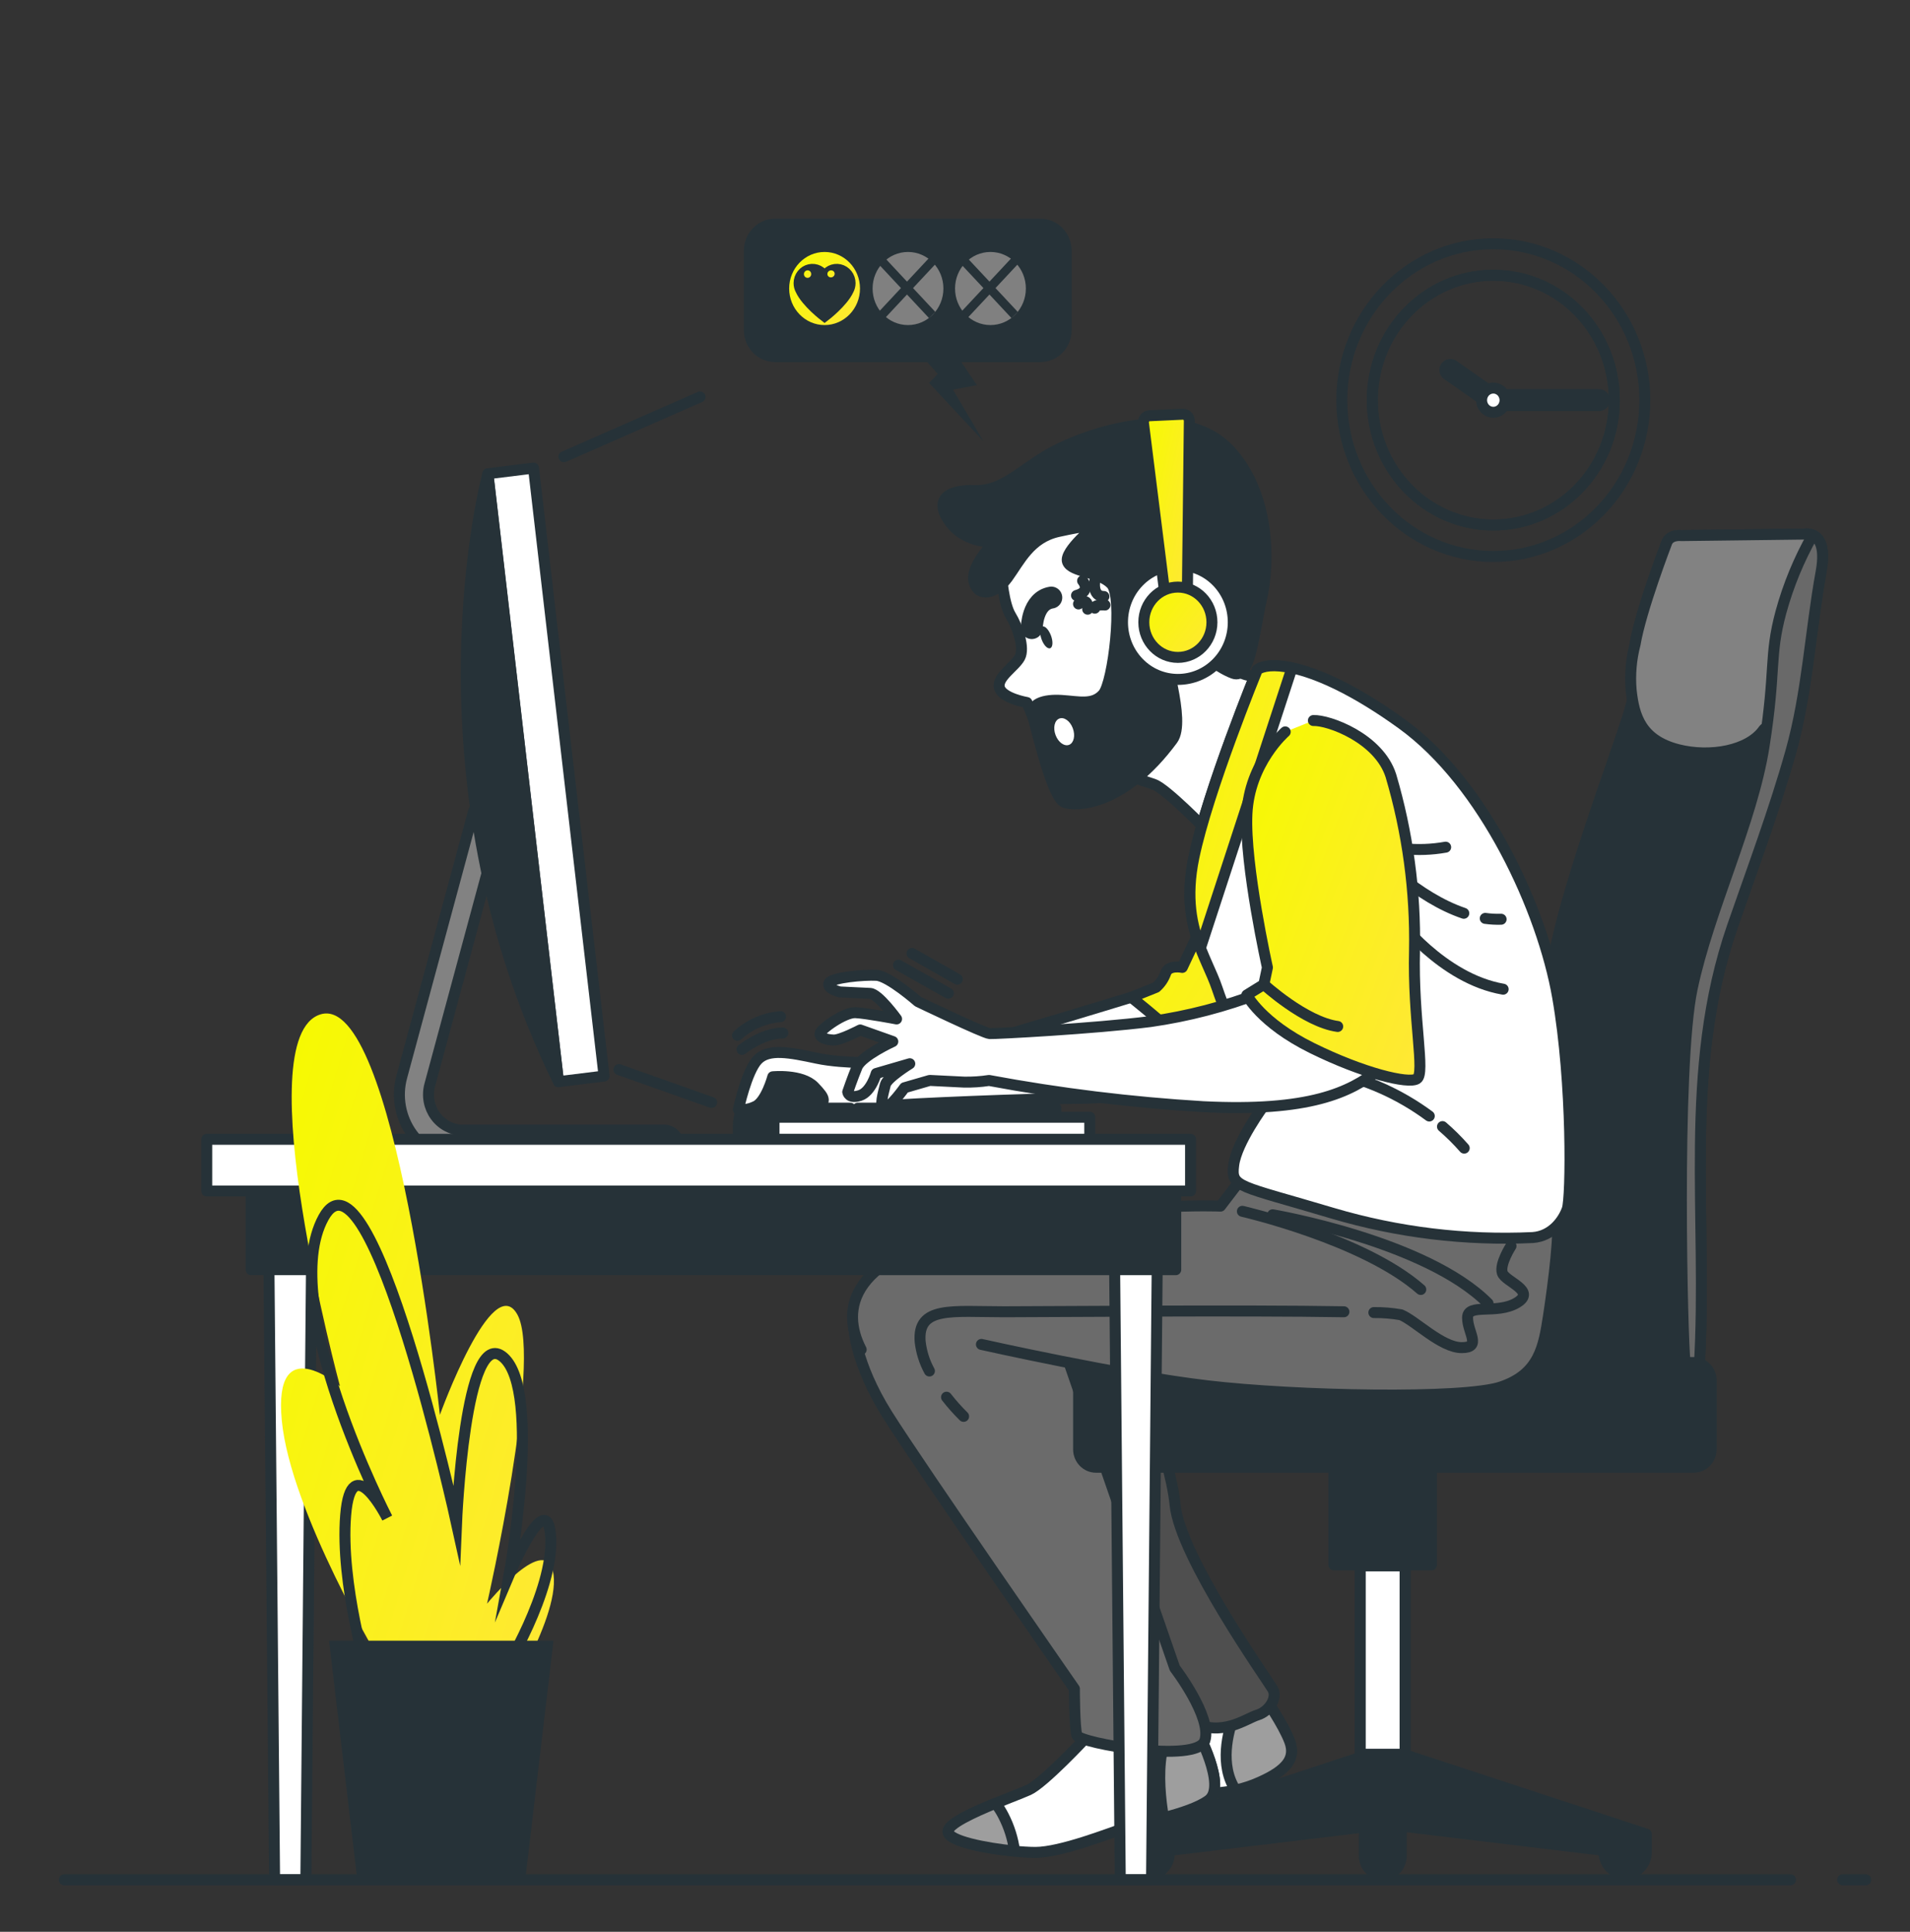 <svg xmlns="http://www.w3.org/2000/svg" width="174" height="176" viewBox="0 0 174 176" fill="none">
  <rect x="0" y="0" width="174" height="176" fill="#333333" stroke="none"/>
  <path d="M136.041 50.701C143.663 50.701 149.841 44.323 149.841 36.455C149.841 28.587 143.663 22.208 136.041 22.208C128.419 22.208 122.24 28.587 122.24 36.455C122.24 44.323 128.419 50.701 136.041 50.701Z" stroke="#263238" stroke-linecap="round" stroke-linejoin="round"/>
  <path d="M136.041 47.833C142.128 47.833 147.063 42.739 147.063 36.455C147.063 30.171 142.128 25.076 136.041 25.076C129.953 25.076 125.018 30.171 125.018 36.455C125.018 42.739 129.953 47.833 136.041 47.833Z" stroke="#263238" stroke-linecap="round" stroke-linejoin="round"/>
  <path d="M136.041 47.833C142.128 47.833 147.063 42.739 147.063 36.455C147.063 30.171 142.128 25.076 136.041 25.076C129.953 25.076 125.018 30.171 125.018 36.455C125.018 42.739 129.953 47.833 136.041 47.833Z" stroke="#263238" stroke-linecap="round" stroke-linejoin="round"/>
  <path d="M132.126 33.709L136.041 36.455H145.666" stroke="#263238" stroke-width="2" stroke-linecap="round" stroke-linejoin="round"/>
  <path d="M137.109 36.455C137.11 36.673 137.048 36.887 136.931 37.069C136.814 37.251 136.647 37.393 136.452 37.477C136.257 37.561 136.042 37.583 135.834 37.541C135.627 37.499 135.436 37.395 135.286 37.24C135.136 37.086 135.034 36.89 134.993 36.676C134.951 36.462 134.972 36.239 135.053 36.038C135.134 35.836 135.271 35.663 135.446 35.542C135.622 35.421 135.829 35.356 136.041 35.356C136.323 35.356 136.594 35.471 136.795 35.677C136.995 35.883 137.108 36.163 137.109 36.455Z" fill="white" stroke="#263238" stroke-linecap="round" stroke-linejoin="round"/>
  <path d="M115.2 154.647C115.2 154.647 116.913 157.098 117.487 158.659C118.061 160.22 117.202 161.278 114.772 162.36C112.342 163.443 110.775 163.284 108.634 163.586C106.493 163.888 105.495 165.743 102.353 166.36C99.21 166.977 96.642 166.515 96.784 165.437C96.927 164.358 100.924 163.12 102.78 160.808C104.636 158.495 108.064 154.483 108.064 154.483L115.2 154.647Z" fill="white" stroke="#263238" stroke-linecap="round" stroke-linejoin="round"/>
  <path d="M115.199 154.647L113.616 154.614L112.726 155.603C112.603 155.857 112.494 156.117 112.397 156.383C111.871 157.789 111.06 160.804 112.563 163.092C113.323 162.926 114.064 162.681 114.776 162.36C117.206 161.278 118.061 160.199 117.491 158.659C116.921 157.119 115.199 154.647 115.199 154.647Z" fill="#9E9E9E" stroke="#263238" stroke-linecap="round" stroke-linejoin="round"/>
  <path d="M102.756 123.02C102.756 123.02 106.587 132.356 107.05 137.103C107.514 141.851 115.48 153.086 115.94 153.879C116.399 154.671 115.635 155.921 114.562 156.248C113.49 156.575 111.341 158.291 108.582 156.882C105.824 155.472 103.833 149.76 97.698 141.691C91.564 133.622 86.047 126.656 86.355 122.861C86.664 119.065 90.8 118.906 94.481 119.38C98.161 119.854 102.756 123.02 102.756 123.02Z" fill="#4F4F4F" stroke="#263238" stroke-linecap="round" stroke-linejoin="round"/>
  <path d="M98.925 158.324C98.925 158.324 95.094 162.438 93.713 163.071C92.332 163.705 86.356 165.76 86.356 166.871C86.356 167.982 92.027 168.767 94.326 168.767C96.626 168.767 101.055 167.026 102.452 166.552C103.849 166.078 108.428 165.286 110.114 164.019C111.8 162.753 109.041 157.691 109.041 157.691L98.925 158.324Z" fill="white" stroke="#263238" stroke-linecap="round" stroke-linejoin="round"/>
  <path d="M92.426 168.644C92.275 167.519 91.931 166.431 91.413 165.429C91.208 165.025 90.964 164.643 90.685 164.289C88.627 165.135 86.371 166.172 86.371 166.855C86.355 167.721 89.814 168.391 92.426 168.644Z" fill="#9E9E9E" stroke="#263238" stroke-linecap="round" stroke-linejoin="round"/>
  <path d="M106.409 157.838C106.137 158.441 105.94 159.078 105.823 159.733C105.475 161.715 105.72 164.007 105.997 165.612C107.58 165.204 109.239 164.661 110.113 164.003C111.799 162.74 109.041 157.674 109.041 157.674L106.409 157.838Z" fill="#9E9E9E" stroke="#263238" stroke-linecap="round" stroke-linejoin="round"/>
  <path d="M77.767 120.83C77.767 120.83 77.866 124.156 80.834 128.875C83.802 133.594 97.876 153.858 97.876 153.858C97.876 153.858 97.876 157.396 98.106 158.103C98.335 158.81 109.073 160.702 109.761 158.577C110.45 156.453 107.019 151.971 107.019 151.971L96.728 122.248C96.728 122.248 93.531 115.642 88.959 114.935C84.388 114.228 77.767 117.766 77.767 120.83Z" fill="#6B6B6B" stroke="#263238" stroke-linecap="round" stroke-linejoin="round"/>
  <path d="M164.422 48.658L153.166 48.797C153.166 48.797 152.089 48.658 151.82 49.492C151.82 49.492 148.991 56.846 148.856 59.502C148.721 62.157 149.398 61.728 148.318 65.201C147.237 68.674 144.142 76.882 142.381 83.553C140.026 92.542 139.417 102.045 139.266 111.303C139.243 112.786 138.38 125.57 140.62 125.57C142.48 125.57 154.587 127.915 154.793 124.503C155.616 110.902 153.237 97.616 157.812 84.387C159.589 79.251 161.628 73.826 163.136 68.453C164.643 63.081 164.909 57.496 165.906 51.996C166.579 48.242 164.422 48.658 164.422 48.658Z" fill="#263238" stroke="#263238" stroke-linecap="round" stroke-linejoin="round"/>
  <path d="M164.422 48.658L153.166 48.797C153.166 48.797 152.089 48.658 151.82 49.492C151.82 49.492 149.469 55.62 148.955 58.701C148.599 60.053 148.477 61.46 148.595 62.856C148.848 65.27 149.517 67.428 152.857 68.294C155.754 69.037 159.34 68.424 160.682 66.451C162.071 65.381 161.81 63.456 162.66 61.589C164.006 58.668 164.544 53.941 165.625 51.163C165.741 50.876 165.873 50.597 166.021 50.325C165.858 48.385 164.422 48.658 164.422 48.658Z" fill="#828282" stroke="#263238" stroke-linecap="round" stroke-linejoin="round"/>
  <path d="M162.241 55.776C161.149 59.837 161.806 60.964 160.709 67.959C159.613 74.953 155.683 82.851 154.155 90.07C152.628 97.289 153.281 122.787 153.498 123.915C153.583 124.515 153.614 125.123 153.593 125.729C154.326 125.447 154.781 125.055 154.804 124.524C155.628 110.923 153.249 97.636 157.824 84.407C159.601 79.272 161.639 73.846 163.147 68.474C164.655 63.101 164.916 57.516 165.918 52.017C166.314 49.708 165.676 48.981 165.126 48.748V48.773C163.881 50.972 162.912 53.325 162.241 55.776Z" fill="#696969" stroke="#263238" stroke-linecap="round" stroke-linejoin="round"/>
  <path d="M128.121 159.913L127.999 159.815V142.57H130.401V131.669H121.52V142.57H123.93V160.113L102.689 167.1V168.836C102.689 169.362 102.891 169.866 103.251 170.237C103.611 170.609 104.099 170.818 104.608 170.818C105.117 170.818 105.606 170.609 105.966 170.237C106.326 169.866 106.528 169.362 106.528 168.836V168.587L124.29 166.454V169.081C124.29 169.542 124.467 169.983 124.783 170.309C125.098 170.635 125.526 170.818 125.972 170.818C126.418 170.818 126.846 170.635 127.162 170.309C127.477 169.983 127.654 169.542 127.654 169.081V166.368L146.133 168.587V168.836C146.156 169.347 146.368 169.828 146.726 170.182C147.084 170.535 147.56 170.732 148.055 170.732C148.55 170.732 149.026 170.535 149.383 170.182C149.741 169.828 149.954 169.347 149.976 168.836V167.1L128.121 159.913Z" fill="#263238" stroke="#263238" stroke-linecap="round" stroke-linejoin="round"/>
  <path d="M128.003 159.815V142.664H123.918V159.823H128.007L128.003 159.815Z" fill="white" stroke="#263238" stroke-linecap="round" stroke-linejoin="round"/>
  <path d="M154.298 124.136H99.844C98.969 124.136 98.26 124.867 98.26 125.77V132.041C98.26 132.944 98.969 133.675 99.844 133.675H154.298C155.172 133.675 155.881 132.944 155.881 132.041V125.77C155.881 124.867 155.172 124.136 154.298 124.136Z" fill="#263238" stroke="#263238" stroke-linecap="round" stroke-linejoin="round"/>
  <path d="M100.774 70.03C100.774 70.03 104.015 71.08 105.127 71.464C106.239 71.848 109.944 75.668 109.944 75.668C109.944 75.668 114.388 64.196 114.76 63.146C115.132 62.096 115.314 61.422 115.314 61.422C114.73 61.628 114.099 61.647 113.505 61.477C112.91 61.306 112.379 60.954 111.982 60.466C110.399 58.746 112.445 55.306 110.593 52.34C108.741 49.373 97.346 55.686 97.069 58.746C96.792 61.806 98.086 68.306 100.774 70.03Z" fill="white" stroke="#263238" stroke-linecap="round" stroke-linejoin="round"/>
  <path d="M91.236 52.438C91.236 52.438 91.422 55.016 92.067 56.07C92.712 57.124 93.365 59.032 92.902 59.894C92.439 60.756 90.772 61.712 91.05 62.668C91.327 63.624 93.551 64.004 93.551 64.004L94.105 65.344C94.105 65.344 95.866 64.294 97.441 64.772C99.016 65.25 101.886 64.674 102.535 62.954C103.184 61.234 103.275 54.922 102.721 50.62C102.167 46.318 100.311 44.307 96.978 45.153C93.646 45.999 91.05 50.056 91.236 52.438Z" fill="white" stroke="#263238" stroke-linecap="round" stroke-linejoin="round"/>
  <path d="M93.994 57.222C93.994 57.222 94.014 54.73 95.771 54.444" stroke="#263238" stroke-width="2" stroke-linecap="round" stroke-linejoin="round"/>
  <path d="M95.743 57.904C95.945 58.447 95.917 58.962 95.676 59.056C95.435 59.15 95.082 58.791 94.884 58.239C94.687 57.688 94.71 57.181 94.948 57.083C95.185 56.985 95.537 57.365 95.743 57.904Z" fill="#263238"/>
  <path d="M98.624 52.916C98.624 52.916 99.459 53.868 98.07 54.252" stroke="#263238" stroke-linecap="round" stroke-linejoin="round"/>
  <path d="M99.737 52.916C99.737 52.916 99.459 54.346 100.568 54.346" stroke="#263238" stroke-linecap="round" stroke-linejoin="round"/>
  <path d="M98.252 55.024C98.252 55.024 99.178 54.26 99.087 55.502" stroke="#263238" stroke-linecap="round" stroke-linejoin="round"/>
  <path d="M100.662 55.122C100.662 55.122 99.736 55.024 99.736 55.408" stroke="#263238" stroke-linecap="round" stroke-linejoin="round"/>
  <path d="M102.183 38.968C100.227 39.365 98.324 40.003 96.515 40.867C93.349 42.383 91.603 44.785 88.825 44.691C86.047 44.597 85.121 45.741 86.605 47.654C88.089 49.566 90.586 49.378 90.586 49.378C90.586 49.378 88.362 51.576 88.734 53.01C89.106 54.444 90.677 54.158 91.79 52.626C92.902 51.093 93.828 48.993 96.42 48.422C99.012 47.85 99.847 47.846 99.847 47.846C99.847 47.846 96.883 50.236 97.255 51.192C97.627 52.148 100.125 52.054 101.237 53.202C102.349 54.35 101.423 62.19 100.497 63.24C99.57 64.29 98.272 63.91 96.697 63.812C95.122 63.714 93.737 64.102 94.105 65.344C94.473 66.586 95.87 72.719 96.982 73.107C98.094 73.495 102.384 73.393 106.817 67.387C108.064 65.695 105.867 59.42 105.867 58.08C105.867 56.74 105.756 55.338 106.069 54.035C106.255 53.271 106.908 52.519 107.719 52.511C108.84 52.511 109.184 53.614 109.39 54.554C109.853 56.658 108.369 58.476 108.646 58.762C108.923 59.048 110.779 60.772 112.35 61.344C113.921 61.916 114.206 57.712 114.946 54.46C115.686 51.208 115.686 44.9 111.982 40.978C109.599 38.441 105.76 38.248 102.183 38.968Z" fill="#263238" stroke="#263238" stroke-linecap="round" stroke-linejoin="round"/>
  <path d="M97.73 66.345C97.98 67.007 97.829 67.685 97.398 67.857C96.966 68.028 96.412 67.636 96.163 66.974C95.913 66.312 96.064 65.638 96.499 65.467C96.935 65.295 97.485 65.687 97.73 66.345Z" fill="white"/>
  <path d="M110.873 60.374C112.844 58.34 112.844 55.042 110.873 53.007C108.903 50.973 105.707 50.973 103.737 53.007C101.766 55.042 101.766 58.34 103.737 60.374C105.707 62.408 108.903 62.408 110.873 60.374Z" fill="white" stroke="#263238" stroke-linecap="round" stroke-linejoin="round"/>
  <path d="M106.148 54.35L104.169 38.547C104.159 38.465 104.165 38.381 104.187 38.302C104.21 38.222 104.248 38.149 104.3 38.086C104.352 38.023 104.416 37.971 104.488 37.935C104.56 37.899 104.639 37.879 104.719 37.877L107.743 37.738C107.821 37.735 107.9 37.748 107.973 37.778C108.046 37.807 108.113 37.851 108.17 37.907C108.226 37.964 108.271 38.031 108.302 38.106C108.333 38.181 108.348 38.261 108.348 38.342L108.166 54.252L106.148 54.35Z" fill="url(#paint0_linear_471_1950)" stroke="#263238" stroke-linecap="round" stroke-linejoin="round"/>
  <path d="M107.304 59.894C109.018 59.894 110.407 58.46 110.407 56.691C110.407 54.922 109.018 53.488 107.304 53.488C105.59 53.488 104.201 54.922 104.201 56.691C104.201 58.46 105.59 59.894 107.304 59.894Z" fill="url(#paint1_linear_471_1950)" stroke="#263238" stroke-linecap="round" stroke-linejoin="round"/>
  <path d="M70.695 98.985H74.007C74.917 98.985 75.79 99.358 76.434 100.022C77.077 100.687 77.439 101.587 77.439 102.527V103.655H67.267V102.527C67.267 101.588 67.628 100.688 68.271 100.024C68.913 99.359 69.785 98.986 70.695 98.985Z" fill="#263238" stroke="#263238" stroke-linecap="round" stroke-linejoin="round"/>
  <path d="M103.053 90.859C103.053 90.859 83.589 96.823 82.208 96.823C80.826 96.823 76.932 96.95 74.423 96.415C71.914 95.88 70.026 95.508 69.02 96.546C68.015 97.583 67.263 101.085 67.263 101.085C67.779 101.14 68.301 101.05 68.771 100.823C69.776 100.435 70.402 98.102 70.402 98.102C70.402 98.102 73.042 97.841 74.169 99.009C75.297 100.178 75.175 100.304 74.423 101.085C73.671 101.865 71.407 101.992 70.904 102.899C70.402 103.806 72.159 103.548 72.915 103.418C73.671 103.287 75.685 103.156 76.932 102.511C78.352 101.801 79.822 101.201 81.329 100.717C81.954 100.59 94.263 100.072 98.157 100.072C102.052 100.072 107.074 99.034 109.583 98.257C111.005 97.846 112.33 97.14 113.478 96.182C113.478 96.182 104.688 90.859 103.053 90.859Z" fill="white" stroke="#263238" stroke-linecap="round" stroke-linejoin="round"/>
  <path d="M67.596 95.61C67.596 95.61 69.456 94.115 71.316 94.115" stroke="#263238" stroke-linecap="round" stroke-linejoin="round"/>
  <path d="M67.184 94.331C68.276 93.334 69.656 92.734 71.11 92.624" stroke="#263238" stroke-linecap="round" stroke-linejoin="round"/>
  <path d="M112.599 77.764L107.704 88.138C107.704 88.138 106.449 87.876 106.196 88.656C106.015 89.159 105.713 89.605 105.317 89.951L103.057 90.859C103.057 90.859 105.194 92.542 107.957 95.005C110.719 97.469 112.726 97.865 112.726 97.865C112.726 97.865 117.752 93.069 118.504 87.753C119.256 82.438 114.732 75.431 112.599 77.764Z" fill="url(#paint2_linear_471_1950)" stroke="#263238" stroke-linecap="round" stroke-linejoin="round"/>
  <path d="M78.452 122.955C76.623 119.417 77.082 114.228 89.878 111.867C102.673 109.505 111.186 109.885 111.186 109.885L113.486 106.878C113.486 106.878 141.297 110.216 141.752 110.923C142.207 111.63 141.503 117.051 141.067 119.887C140.632 122.722 140.216 125.161 136.789 126.342C133.362 127.523 117.986 127.2 109.987 126.256C101.988 125.312 89.407 122.485 89.407 122.485" fill="#6B6B6B"/>
  <path d="M78.452 122.955C76.623 119.417 77.082 114.228 89.878 111.867C102.673 109.505 111.186 109.885 111.186 109.885L113.486 106.878C113.486 106.878 141.297 110.216 141.752 110.923C142.207 111.63 141.503 117.051 141.067 119.887C140.632 122.722 140.216 125.161 136.789 126.342C133.362 127.523 117.986 127.2 109.987 126.256C101.988 125.312 89.407 122.485 89.407 122.485" stroke="#263238" stroke-linecap="round" stroke-linejoin="round"/>
  <path d="M86.229 127.294C86.71 127.911 87.229 128.495 87.784 129.042" stroke="#263238" stroke-linecap="round" stroke-linejoin="round"/>
  <path d="M122.43 119.511C113.296 119.351 95.082 119.511 91.477 119.511C86.727 119.511 83.561 118.967 83.826 122.236C83.931 123.176 84.218 124.084 84.669 124.908" stroke="#263238" stroke-linecap="round" stroke-linejoin="round"/>
  <path d="M137.652 113.517C137.652 113.517 136.595 115.151 136.86 115.969C137.125 116.786 140.026 117.603 138.178 118.694C136.33 119.785 133.694 118.694 133.694 120.054C133.694 121.415 135.012 122.779 133.164 122.779C131.315 122.779 128.945 120.328 127.623 119.785C126.808 119.643 125.983 119.576 125.157 119.584" stroke="#263238" stroke-linecap="round" stroke-linejoin="round"/>
  <path d="M113.181 110.359C113.181 110.359 124.219 112.892 129.432 117.48" stroke="#263238" stroke-linecap="round" stroke-linejoin="round"/>
  <path d="M115.939 110.674C115.939 110.674 129.89 113.047 135.562 118.747" stroke="#263238" stroke-linecap="round" stroke-linejoin="round"/>
  <path d="M114.535 61.03C114.535 61.03 110.011 72.061 108.756 78.144C107.502 84.228 109.888 87.088 110.89 90.07C111.891 93.052 115.16 100.693 115.16 100.693C115.16 100.693 112.651 104.063 112.39 106.139C112.128 108.214 112.766 107.953 121.433 110.543C127.346 112.291 133.494 113.036 139.639 112.749C141.396 112.618 142.409 111.192 142.777 110.155C143.145 109.117 143.28 98.748 141.899 90.838C140.517 82.928 135.242 71.395 127.706 65.949C120.17 60.503 115.663 60.123 114.535 61.03Z" fill="white" stroke="#263238" stroke-linecap="round" stroke-linejoin="round"/>
  <path d="M114.534 61.03C114.534 61.03 110.011 72.061 108.756 78.144C108 81.821 108.57 84.313 109.358 86.373L117.697 60.85C116.07 60.503 115.005 60.654 114.534 61.03Z" fill="url(#paint3_linear_471_1950)" stroke="#263238" stroke-linecap="round" stroke-linejoin="round"/>
  <path d="M135.305 83.672C135.784 83.739 136.267 83.765 136.75 83.75" stroke="#263238" stroke-linecap="round" stroke-linejoin="round"/>
  <path d="M125.513 77.956C125.513 77.956 129.075 81.76 133.35 83.206" stroke="#263238" stroke-linecap="round" stroke-linejoin="round"/>
  <path d="M127.208 83.558C127.208 83.558 131.324 89.155 136.936 90.123" stroke="#263238" stroke-linecap="round" stroke-linejoin="round"/>
  <path d="M124.215 76.412C126.595 77.368 129.183 77.635 131.699 77.184" stroke="#263238" stroke-linecap="round" stroke-linejoin="round"/>
  <path d="M131.41 102.641C132.113 103.247 132.775 103.902 133.389 104.602" stroke="#263238" stroke-linecap="round" stroke-linejoin="round"/>
  <path d="M121.223 97.653C124.46 98.323 127.522 99.695 130.207 101.677" stroke="#263238" stroke-linecap="round" stroke-linejoin="round"/>
  <path d="M114.851 90.454C111.603 91.705 108.232 92.584 104.798 93.073C99.614 93.727 90.665 94.192 90.154 94.168C89.644 94.143 83.624 91.251 83.624 91.251C83.624 91.251 80.969 88.914 79.841 88.857C78.713 88.799 75.808 89.049 75.531 89.555C75.254 90.062 76.5 90.372 76.5 90.372L79.271 90.507C80.023 90.544 81.677 92.832 81.677 92.832C81.677 92.832 78.938 92.309 77.933 92.26C76.928 92.211 74.719 93.788 74.7 94.176C74.68 94.564 75.305 94.724 75.93 94.756C76.556 94.789 78.364 93.837 78.364 93.837L81.333 94.891C81.333 94.891 78.507 96.182 78.083 97.199C77.66 98.217 77.228 99.491 77.228 99.491C77.228 99.491 77.323 100.145 78.345 99.806C79.366 99.467 79.821 97.804 79.821 97.804L82.88 96.913C82.88 96.913 80.806 98.188 80.652 98.829C80.498 99.471 80.054 100.929 80.557 100.954C81.06 100.978 82.401 99.099 82.401 99.099L84.697 98.433L87.831 98.588C88.591 98.603 89.351 98.552 90.103 98.437C96.55 99.638 103.062 100.436 109.603 100.827C119.264 101.305 122.992 99.54 125.6 97.465C128.208 95.389 122.533 90.434 120.4 90.327C118.266 90.221 114.851 90.454 114.851 90.454Z" fill="white" stroke="#263238" stroke-linecap="round" stroke-linejoin="round"/>
  <path d="M117.083 66.68C117.083 66.68 113.806 69.507 113.593 74.169C113.379 78.831 115.461 88.146 115.461 88.146L115.136 89.69L113.585 90.65C113.585 90.65 114.851 93.179 119.521 95.483C124.192 97.788 128.284 98.772 129.075 98.29C129.867 97.808 128.699 92.824 128.862 86.601C128.962 81.206 128.235 75.829 126.709 70.668C125.608 67.24 121.033 65.585 119.648 65.646" fill="url(#paint4_linear_471_1950)"/>
  <path d="M117.083 66.68C117.083 66.68 113.806 69.507 113.593 74.169C113.379 78.831 115.461 88.146 115.461 88.146L115.136 89.69L113.585 90.65C113.585 90.65 114.851 93.179 119.521 95.483C124.192 97.788 128.284 98.772 129.075 98.29C129.867 97.808 128.699 92.824 128.862 86.601C128.962 81.206 128.235 75.829 126.709 70.668C125.608 67.24 121.033 65.585 119.648 65.646" stroke="#263238" stroke-linecap="round" stroke-linejoin="round"/>
  <path d="M115.136 89.686C115.136 89.686 118.876 93.114 121.864 93.518" stroke="#263238" stroke-linecap="round" stroke-linejoin="round"/>
  <path d="M81.848 87.933L86.391 90.491" stroke="#263238" stroke-linecap="round" stroke-linejoin="round"/>
  <path d="M83.086 86.867L87.214 89.212" stroke="#263238" stroke-linecap="round" stroke-linejoin="round"/>
  <path d="M70.604 32.488H94.789C96.079 32.488 97.124 31.409 97.124 30.077V22.838C97.124 21.506 96.079 20.427 94.789 20.427L70.604 20.427C69.314 20.427 68.269 21.506 68.269 22.838V30.077C68.269 31.409 69.314 32.488 70.604 32.488Z" fill="#263238" stroke="#263238" stroke-miterlimit="10"/>
  <path d="M75.119 29.616C76.9 29.616 78.345 28.125 78.345 26.286C78.345 24.447 76.9 22.956 75.119 22.956C73.338 22.956 71.893 24.447 71.893 26.286C71.893 28.125 73.338 29.616 75.119 29.616Z" fill="url(#paint5_linear_471_1950)"/>
  <path d="M77.442 25.791C77.441 25.506 77.346 25.229 77.172 25.007C76.998 24.784 76.755 24.63 76.485 24.568C76.215 24.507 75.932 24.543 75.684 24.669C75.436 24.796 75.237 25.006 75.119 25.264C75.002 25.006 74.803 24.796 74.555 24.669C74.306 24.543 74.024 24.507 73.753 24.568C73.483 24.63 73.241 24.784 73.067 25.007C72.893 25.229 72.797 25.506 72.796 25.791C72.794 26.009 72.849 26.224 72.954 26.412C73.477 27.548 75.119 28.798 75.119 28.798C75.119 28.798 76.762 27.548 77.284 26.412C77.387 26.223 77.442 26.009 77.442 25.791Z" fill="#263238" stroke="#263238" stroke-miterlimit="10"/>
  <path d="M73.885 24.868C73.905 24.934 73.906 25.004 73.887 25.07C73.868 25.136 73.83 25.195 73.778 25.238C73.727 25.282 73.663 25.308 73.597 25.314C73.53 25.32 73.464 25.306 73.406 25.272C73.347 25.238 73.3 25.187 73.27 25.126C73.241 25.064 73.23 24.995 73.239 24.926C73.248 24.858 73.276 24.794 73.321 24.743C73.365 24.692 73.424 24.656 73.489 24.639C73.529 24.628 73.572 24.624 73.614 24.629C73.655 24.634 73.696 24.648 73.733 24.669C73.769 24.69 73.802 24.719 73.828 24.753C73.854 24.787 73.873 24.826 73.885 24.868Z" fill="url(#paint6_linear_471_1950)"/>
  <path d="M75.778 25.262C75.956 25.217 76.069 25.042 76.029 24.871C75.989 24.7 75.812 24.597 75.633 24.642C75.455 24.686 75.342 24.861 75.382 25.032C75.422 25.203 75.599 25.306 75.778 25.262Z" fill="url(#paint7_linear_471_1950)"/>
  <path d="M90.23 29.616C92.011 29.616 93.455 28.125 93.455 26.286C93.455 24.447 92.011 22.956 90.23 22.956C88.448 22.956 87.004 24.447 87.004 26.286C87.004 28.125 88.448 29.616 90.23 29.616Z" fill="#808080"/>
  <path d="M92.719 24.071L92.15 23.503L90.139 25.657L88.124 23.503L87.555 24.071L89.589 26.245L87.555 28.419L88.124 28.986L90.139 26.833L92.15 28.986L92.719 28.419L90.689 26.245L92.719 24.071Z" fill="#263238"/>
  <path d="M82.718 29.616C84.5 29.616 85.944 28.125 85.944 26.286C85.944 24.447 84.5 22.956 82.718 22.956C80.937 22.956 79.493 24.447 79.493 26.286C79.493 28.125 80.937 29.616 82.718 29.616Z" fill="#808080"/>
  <path d="M85.207 24.071L84.638 23.503L82.627 25.657L80.617 23.503L80.047 24.071L82.077 26.245L80.047 28.419L80.617 28.986L82.627 26.833L84.638 28.986L85.207 28.419L83.177 26.245L85.207 24.071Z" fill="#263238"/>
  <path d="M87.21 32.435L88.991 35.09L86.814 35.499L89.585 40.197L84.638 34.886L85.429 34.069L83.252 31.617" fill="#263238"/>
  <path d="M42.171 105.697H60.499C60.851 105.697 61.188 105.553 61.437 105.296C61.686 105.04 61.825 104.692 61.825 104.329C61.825 103.966 61.686 103.618 61.437 103.361C61.188 103.104 60.851 102.96 60.499 102.96H42.171C41.688 102.96 41.21 102.845 40.777 102.623C40.344 102.401 39.966 102.078 39.674 101.681C39.381 101.283 39.182 100.821 39.091 100.331C39.001 99.84 39.021 99.335 39.151 98.854L45.654 74.802C45.707 74.627 45.726 74.443 45.709 74.26C45.692 74.078 45.639 73.9 45.555 73.739C45.47 73.578 45.355 73.436 45.216 73.321C45.077 73.207 44.917 73.123 44.746 73.073C44.574 73.024 44.395 73.011 44.219 73.034C44.043 73.058 43.873 73.118 43.719 73.21C43.566 73.303 43.432 73.427 43.326 73.574C43.22 73.721 43.143 73.888 43.101 74.067L36.599 98.119C36.358 99.006 36.319 99.939 36.486 100.844C36.653 101.75 37.021 102.603 37.561 103.337C38.101 104.071 38.798 104.666 39.598 105.076C40.398 105.485 41.278 105.698 42.171 105.697Z" fill="#828282" stroke="#263238" stroke-linecap="round" stroke-linejoin="round"/>
  <path d="M50.881 98.549L55.031 98.036L48.604 42.647L44.454 43.16L50.881 98.549Z" fill="white" stroke="#263238" stroke-linecap="round" stroke-linejoin="round"/>
  <path d="M51.373 41.611L63.772 36.165" stroke="#263238" stroke-linecap="round" stroke-linejoin="round"/>
  <path d="M56.384 97.448L64.829 100.443" stroke="#263238" stroke-linecap="round" stroke-linejoin="round"/>
  <path d="M44.443 43.167C44.443 43.167 37.073 70.32 50.878 98.556L44.443 43.167Z" fill="#263238" stroke="#263238" stroke-linecap="round" stroke-linejoin="round"/>
  <path d="M74.332 100.962H71.902V102.037H74.332V100.962Z" fill="white" stroke="#263238" stroke-linecap="round" stroke-linejoin="round"/>
  <path d="M77.458 100.962H75.028V102.037H77.458V100.962Z" fill="white" stroke="#263238" stroke-linecap="round" stroke-linejoin="round"/>
  <path d="M80.581 100.962H78.151V102.037H80.581V100.962Z" fill="white" stroke="#263238" stroke-linecap="round" stroke-linejoin="round"/>
  <path d="M83.704 100.962H81.274V102.037H83.704V100.962Z" fill="white" stroke="#263238" stroke-linecap="round" stroke-linejoin="round"/>
  <path d="M86.826 100.962H84.396V102.037H86.826V100.962Z" fill="white" stroke="#263238" stroke-linecap="round" stroke-linejoin="round"/>
  <path d="M89.953 100.962H87.523V102.037H89.953V100.962Z" fill="white" stroke="#263238" stroke-linecap="round" stroke-linejoin="round"/>
  <path d="M93.076 100.962H90.645V102.037H93.076V100.962Z" fill="white" stroke="#263238" stroke-linecap="round" stroke-linejoin="round"/>
  <path d="M96.198 100.962H93.768V102.037H96.198V100.962Z" fill="white" stroke="#263238" stroke-linecap="round" stroke-linejoin="round"/>
  <path d="M99.278 101.787H70.513V103.826H99.278V101.787Z" fill="white" stroke="#263238" stroke-linecap="round" stroke-linejoin="round"/>
  <path d="M27.864 171.263H25.014L24.46 111.066H28.418L27.864 171.263Z" fill="white" stroke="#263238" stroke-linecap="round" stroke-linejoin="round"/>
  <path d="M104.905 171.263H102.056L101.502 111.066H105.46L104.905 171.263Z" fill="white" stroke="#263238" stroke-linecap="round" stroke-linejoin="round"/>
  <path d="M107.11 105.562H22.877V115.678H107.11V105.562Z" fill="#263238" stroke="#263238" stroke-linecap="round" stroke-linejoin="round"/>
  <path d="M106.967 108.149H22.964V111.131H106.967V108.149Z" fill="#263238"/>
  <path d="M108.459 103.798H18.832V108.508H108.459V103.798Z" fill="white" stroke="#263238" stroke-linecap="round" stroke-linejoin="round"/>
  <path d="M34.774 151.566C34.774 151.566 26.463 137.753 25.671 129.414C24.88 121.075 30.971 126.289 30.971 126.289C30.971 126.289 22.386 94.499 29.201 92.415C36.017 90.331 40.073 128.908 40.073 128.908C40.073 128.908 44.87 115.617 47.142 119.784C49.414 123.952 44.371 146.104 44.371 146.104C44.371 146.104 49.912 139.33 50.431 143.497C50.949 147.665 45.131 156.526 45.131 156.526" fill="url(#paint8_linear_471_1950)"/>
  <path d="M50.423 149.479H29.977L32.53 171.108H47.866L50.423 149.479Z" fill="#263238"/>
  <path d="M45.88 152.347C45.88 152.347 50.423 145.05 50.17 140.09C49.916 135.13 46.382 143.477 46.382 143.477C46.382 143.477 49.414 126.799 45.88 123.674C42.345 120.548 41.589 138.791 41.589 138.791C41.589 138.791 33.761 103.099 29.471 110.931C25.181 118.763 35.277 138.304 35.277 138.304C35.277 138.304 31.996 131.788 31.489 138.043C30.983 144.298 33.512 152.604 33.512 152.604" stroke="#263238" stroke-miterlimit="10"/>
  <path d="M167.861 171.263H169.971" stroke="#263238" stroke-linecap="round" stroke-linejoin="round"/>
  <path d="M5.859 171.263H163.112" stroke="#263238" stroke-linecap="round" stroke-linejoin="round"/>
  <defs>
    <linearGradient id="paint0_linear_471_1950" x1="104.164" y1="38.389" x2="111.027" y2="39.731" gradientUnits="userSpaceOnUse">
      <stop stop-color="#F6FA00"/>
      <stop offset="1" stop-color="#FFE835"/>
    </linearGradient>
    <linearGradient id="paint1_linear_471_1950" x1="104.201" y1="53.739" x2="110.951" y2="58.815" gradientUnits="userSpaceOnUse">
      <stop stop-color="#F6FA00"/>
      <stop offset="1" stop-color="#FFE835"/>
    </linearGradient>
    <linearGradient id="paint2_linear_471_1950" x1="103.057" y1="78.109" x2="122.736" y2="89.648" gradientUnits="userSpaceOnUse">
      <stop stop-color="#F6FA00"/>
      <stop offset="1" stop-color="#FFE835"/>
    </linearGradient>
    <linearGradient id="paint3_linear_471_1950" x1="108.401" y1="61.663" x2="123.074" y2="65.781" gradientUnits="userSpaceOnUse">
      <stop stop-color="#F6FA00"/>
      <stop offset="1" stop-color="#FFE835"/>
    </linearGradient>
    <linearGradient id="paint4_linear_471_1950" x1="113.577" y1="66.93" x2="137.147" y2="75.74" gradientUnits="userSpaceOnUse">
      <stop stop-color="#F6FA00"/>
      <stop offset="1" stop-color="#FFE835"/>
    </linearGradient>
    <linearGradient id="paint5_linear_471_1950" x1="71.893" y1="23.217" x2="78.91" y2="28.494" gradientUnits="userSpaceOnUse">
      <stop stop-color="#F6FA00"/>
      <stop offset="1" stop-color="#FFE835"/>
    </linearGradient>
    <linearGradient id="paint6_linear_471_1950" x1="73.236" y1="24.654" x2="73.961" y2="25.197" gradientUnits="userSpaceOnUse">
      <stop stop-color="#F6FA00"/>
      <stop offset="1" stop-color="#FFE835"/>
    </linearGradient>
    <linearGradient id="paint7_linear_471_1950" x1="75.316" y1="24.747" x2="76.104" y2="25.125" gradientUnits="userSpaceOnUse">
      <stop stop-color="#F6FA00"/>
      <stop offset="1" stop-color="#FFE835"/>
    </linearGradient>
    <linearGradient id="paint8_linear_471_1950" x1="25.6" y1="94.851" x2="64.427" y2="106.526" gradientUnits="userSpaceOnUse">
      <stop stop-color="#F6FA00"/>
      <stop offset="1" stop-color="#FFE835"/>
    </linearGradient>
  </defs>
</svg>
